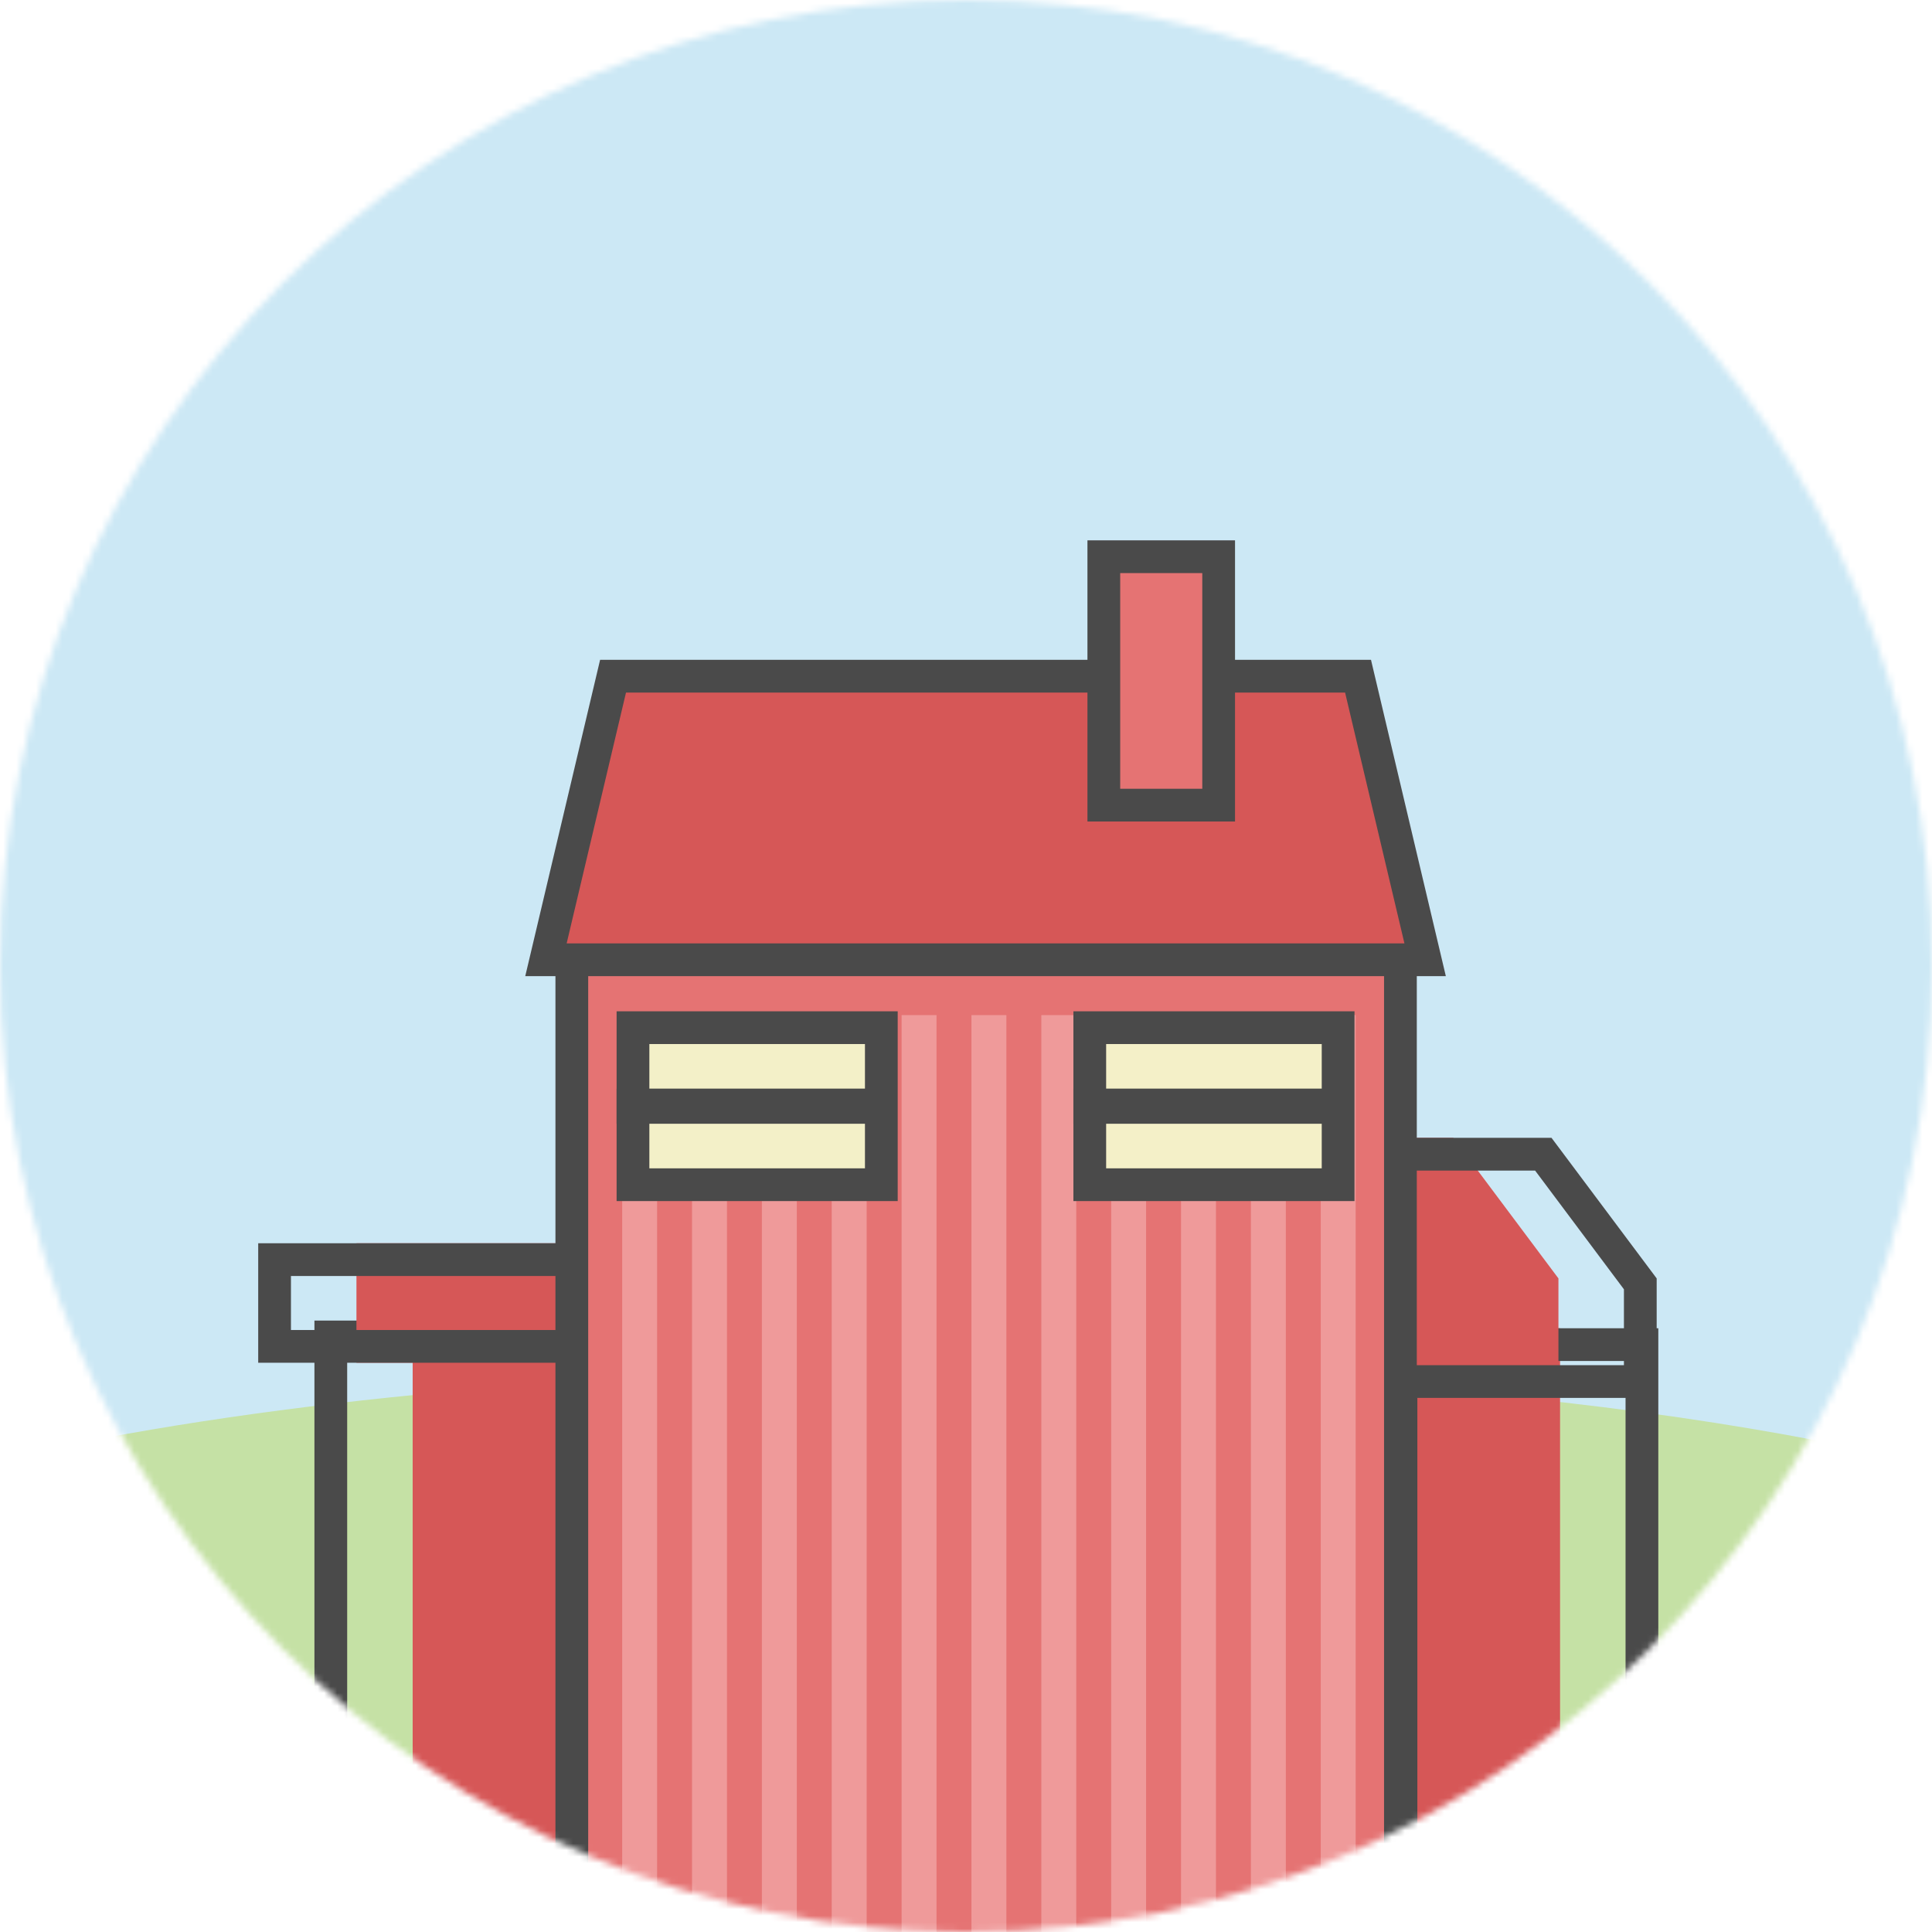 <svg width="295" height="295" viewBox="0 0 295 295" fill="none" xmlns="http://www.w3.org/2000/svg">
<mask id="mask0" mask-type="alpha" maskUnits="userSpaceOnUse" x="0" y="0" width="295" height="295">
<circle cx="147.5" cy="147.5" r="147.5" fill="#C4C4C4"/>
</mask>
<g mask="url(#mask0)">
<g filter="url(#filter0_d)">
<path fill-rule="evenodd" clip-rule="evenodd" d="M0 15C0 6.716 6.716 0 15 0H318.104C326.388 0 333.104 6.716 333.104 15V261.562C333.104 269.847 326.388 276.562 318.104 276.562H15C6.716 276.562 0 269.847 0 261.562V15Z" transform="translate(-27.042 -8.604)" fill="#CCE8F5"/>
</g>
<path fill-rule="evenodd" clip-rule="evenodd" d="M198.51 110.447C275.765 110.447 342.712 100.903 375.518 86.969C389.268 81.129 397.021 49.935 397.021 42.932C397.021 35.892 389.185 29.247 375.298 23.384C342.413 9.501 275.592 0 198.51 0C88.876 0 0 19.221 0 42.932C0 49.935 7.753 81.129 21.503 86.969C54.309 100.903 121.256 110.447 198.51 110.447Z" transform="translate(-52.854 209.136)" fill="#C5E1A5"/>
<g filter="url(#filter1_i)">
<path fill-rule="evenodd" clip-rule="evenodd" d="M0 0H41.792V92.188H0V0Z" transform="translate(211.417 202.812)" fill="#D65757"/>
</g>
<path d="M2.5 2.5H39.292V89.688H2.5V2.5Z" transform="translate(211.417 202.812)" stroke="#4A4A4A" stroke-width="5"/>
<g filter="url(#filter2_i)">
<path fill-rule="evenodd" clip-rule="evenodd" d="M0 0H56.871V18.246L40.812 39.712H0V0Z" transform="translate(196.089 213.447) scale(1 -1)" fill="#D65757"/>
</g>
<path d="M2.5 2.5H54.371V17.414L39.56 37.212H2.5V2.5Z" transform="translate(196.089 213.447) scale(1 -1)" stroke="#4A4A4A" stroke-width="5"/>
<g filter="url(#filter3_i)">
<path fill-rule="evenodd" clip-rule="evenodd" d="M0 0H41.848V89.083H0V0Z" transform="translate(48.011 201.641)" fill="#D65757"/>
</g>
<path d="M2.5 2.5H39.348V86.583H2.5V2.5Z" transform="translate(48.011 201.641)" stroke="#4A4A4A" stroke-width="5"/>
<g filter="url(#filter4_i)">
<path fill-rule="evenodd" clip-rule="evenodd" d="M0 0H56.871V18.246H0V0Z" transform="translate(39.426 208.081) scale(1 -1)" fill="#D65757"/>
</g>
<path d="M2.5 2.5H54.371V15.746H2.5V2.5Z" transform="translate(39.426 208.081) scale(1 -1)" stroke="#4A4A4A" stroke-width="5"/>
<path d="M2.5 2.5H129.021V157.292H2.5V2.5Z" transform="translate(84.812 143.812)" fill="#E57373" stroke="#4A4A4A" stroke-width="5"/>
<path fill-rule="evenodd" clip-rule="evenodd" d="M5.333 0H0V143H5.333V0ZM16 0H10.667V143H16V0ZM21.333 0H26.667V143H21.333V0ZM37.333 0H32V143H37.333V0ZM42.667 0H48V143H42.667V0ZM58.667 0H53.333V143H58.667V0ZM64 0H69.333V143H64V0ZM80 0H74.667V143H80V0ZM85.333 0H90.667V143H85.333V0ZM101.333 0H96V143H101.333V0ZM106.667 0H112V143H106.667V0Z" transform="translate(95 155)" fill="#EF9A9A"/>
<path d="M2.5 2.5H40.421V26.479H2.5V2.5Z" transform="translate(163.898 154.416)" fill="#F4F0C8" stroke="#4A4A4A" stroke-width="5"/>
<path fill-rule="evenodd" clip-rule="evenodd" d="M0 0H41.848V5.366H0V0Z" transform="translate(163.898 166.222)" fill="#4A4A4A"/>
<path d="M2.5 2.5H40.421V26.479H2.5V2.5Z" transform="translate(94.151 154.416)" fill="#F3F0C8" stroke="#4A4A4A" stroke-width="5"/>
<path fill-rule="evenodd" clip-rule="evenodd" d="M0 0H41.848V5.366H0V0Z" transform="translate(94.151 166.222)" fill="#4A4A4A"/>
<path d="M13.406 45.798L3.161 2.5H137.406L127.161 45.798H13.406Z" transform="translate(80.201 149.05) scale(1 -1)" fill="#D65757" stroke="#4A4A4A" stroke-width="5"/>
<path d="M2.5 2.5H20.034V40.432H2.5V2.5Z" transform="translate(166.044 82.506)" fill="#E57373" stroke="#4A4A4A" stroke-width="5"/>
</g>
<defs>
<filter id="filter0_d" x="-57.042" y="-33.604" width="393.104" height="336.562" filterUnits="userSpaceOnUse" color-interpolation-filters="sRGB">
<feFlood flood-opacity="0" result="BackgroundImageFix"/>
<feColorMatrix in="SourceAlpha" type="matrix" values="0 0 0 0 0 0 0 0 0 0 0 0 0 0 0 0 0 0 255 0"/>
<feOffset dy="5"/>
<feGaussianBlur stdDeviation="15"/>
<feColorMatrix type="matrix" values="0 0 0 0 0.883 0 0 0 0 0.883 0 0 0 0 0.883 0 0 0 1 0"/>
<feBlend mode="normal" in2="BackgroundImageFix" result="effect1_dropShadow"/>
<feBlend mode="normal" in="SourceGraphic" in2="effect1_dropShadow" result="shape"/>
</filter>
<filter id="filter1_i" x="211.417" y="202.812" width="41.792" height="92.188" filterUnits="userSpaceOnUse" color-interpolation-filters="sRGB">
<feFlood flood-opacity="0" result="BackgroundImageFix"/>
<feBlend mode="normal" in="SourceGraphic" in2="BackgroundImageFix" result="shape"/>
<feColorMatrix in="SourceAlpha" type="matrix" values="0 0 0 0 0 0 0 0 0 0 0 0 0 0 0 0 0 0 255 0" result="hardAlpha"/>
<feOffset dx="-15"/>
<feComposite in2="hardAlpha" operator="arithmetic" k2="-1" k3="1"/>
<feColorMatrix type="matrix" values="0 0 0 0 0.937 0 0 0 0 0.604 0 0 0 0 0.604 0 0 0 1 0"/>
<feBlend mode="normal" in2="shape" result="effect1_innerShadow"/>
</filter>
<filter id="filter2_i" x="196.089" y="173.736" width="56.871" height="39.712" filterUnits="userSpaceOnUse" color-interpolation-filters="sRGB">
<feFlood flood-opacity="0" result="BackgroundImageFix"/>
<feBlend mode="normal" in="SourceGraphic" in2="BackgroundImageFix" result="shape"/>
<feColorMatrix in="SourceAlpha" type="matrix" values="0 0 0 0 0 0 0 0 0 0 0 0 0 0 0 0 0 0 255 0" result="hardAlpha"/>
<feOffset dx="-15"/>
<feComposite in2="hardAlpha" operator="arithmetic" k2="-1" k3="1"/>
<feColorMatrix type="matrix" values="0 0 0 0 0.937 0 0 0 0 0.604 0 0 0 0 0.604 0 0 0 1 0"/>
<feBlend mode="normal" in2="shape" result="effect1_innerShadow"/>
</filter>
<filter id="filter3_i" x="48.011" y="201.641" width="41.848" height="89.083" filterUnits="userSpaceOnUse" color-interpolation-filters="sRGB">
<feFlood flood-opacity="0" result="BackgroundImageFix"/>
<feBlend mode="normal" in="SourceGraphic" in2="BackgroundImageFix" result="shape"/>
<feColorMatrix in="SourceAlpha" type="matrix" values="0 0 0 0 0 0 0 0 0 0 0 0 0 0 0 0 0 0 255 0" result="hardAlpha"/>
<feOffset dx="15"/>
<feComposite in2="hardAlpha" operator="arithmetic" k2="-1" k3="1"/>
<feColorMatrix type="matrix" values="0 0 0 0 0.937 0 0 0 0 0.604 0 0 0 0 0.604 0 0 0 1 0"/>
<feBlend mode="normal" in2="shape" result="effect1_innerShadow"/>
</filter>
<filter id="filter4_i" x="39.426" y="189.835" width="56.871" height="18.246" filterUnits="userSpaceOnUse" color-interpolation-filters="sRGB">
<feFlood flood-opacity="0" result="BackgroundImageFix"/>
<feBlend mode="normal" in="SourceGraphic" in2="BackgroundImageFix" result="shape"/>
<feColorMatrix in="SourceAlpha" type="matrix" values="0 0 0 0 0 0 0 0 0 0 0 0 0 0 0 0 0 0 255 0" result="hardAlpha"/>
<feOffset dx="15"/>
<feComposite in2="hardAlpha" operator="arithmetic" k2="-1" k3="1"/>
<feColorMatrix type="matrix" values="0 0 0 0 0.937 0 0 0 0 0.604 0 0 0 0 0.604 0 0 0 1 0"/>
<feBlend mode="normal" in2="shape" result="effect1_innerShadow"/>
</filter>
</defs>
</svg>
